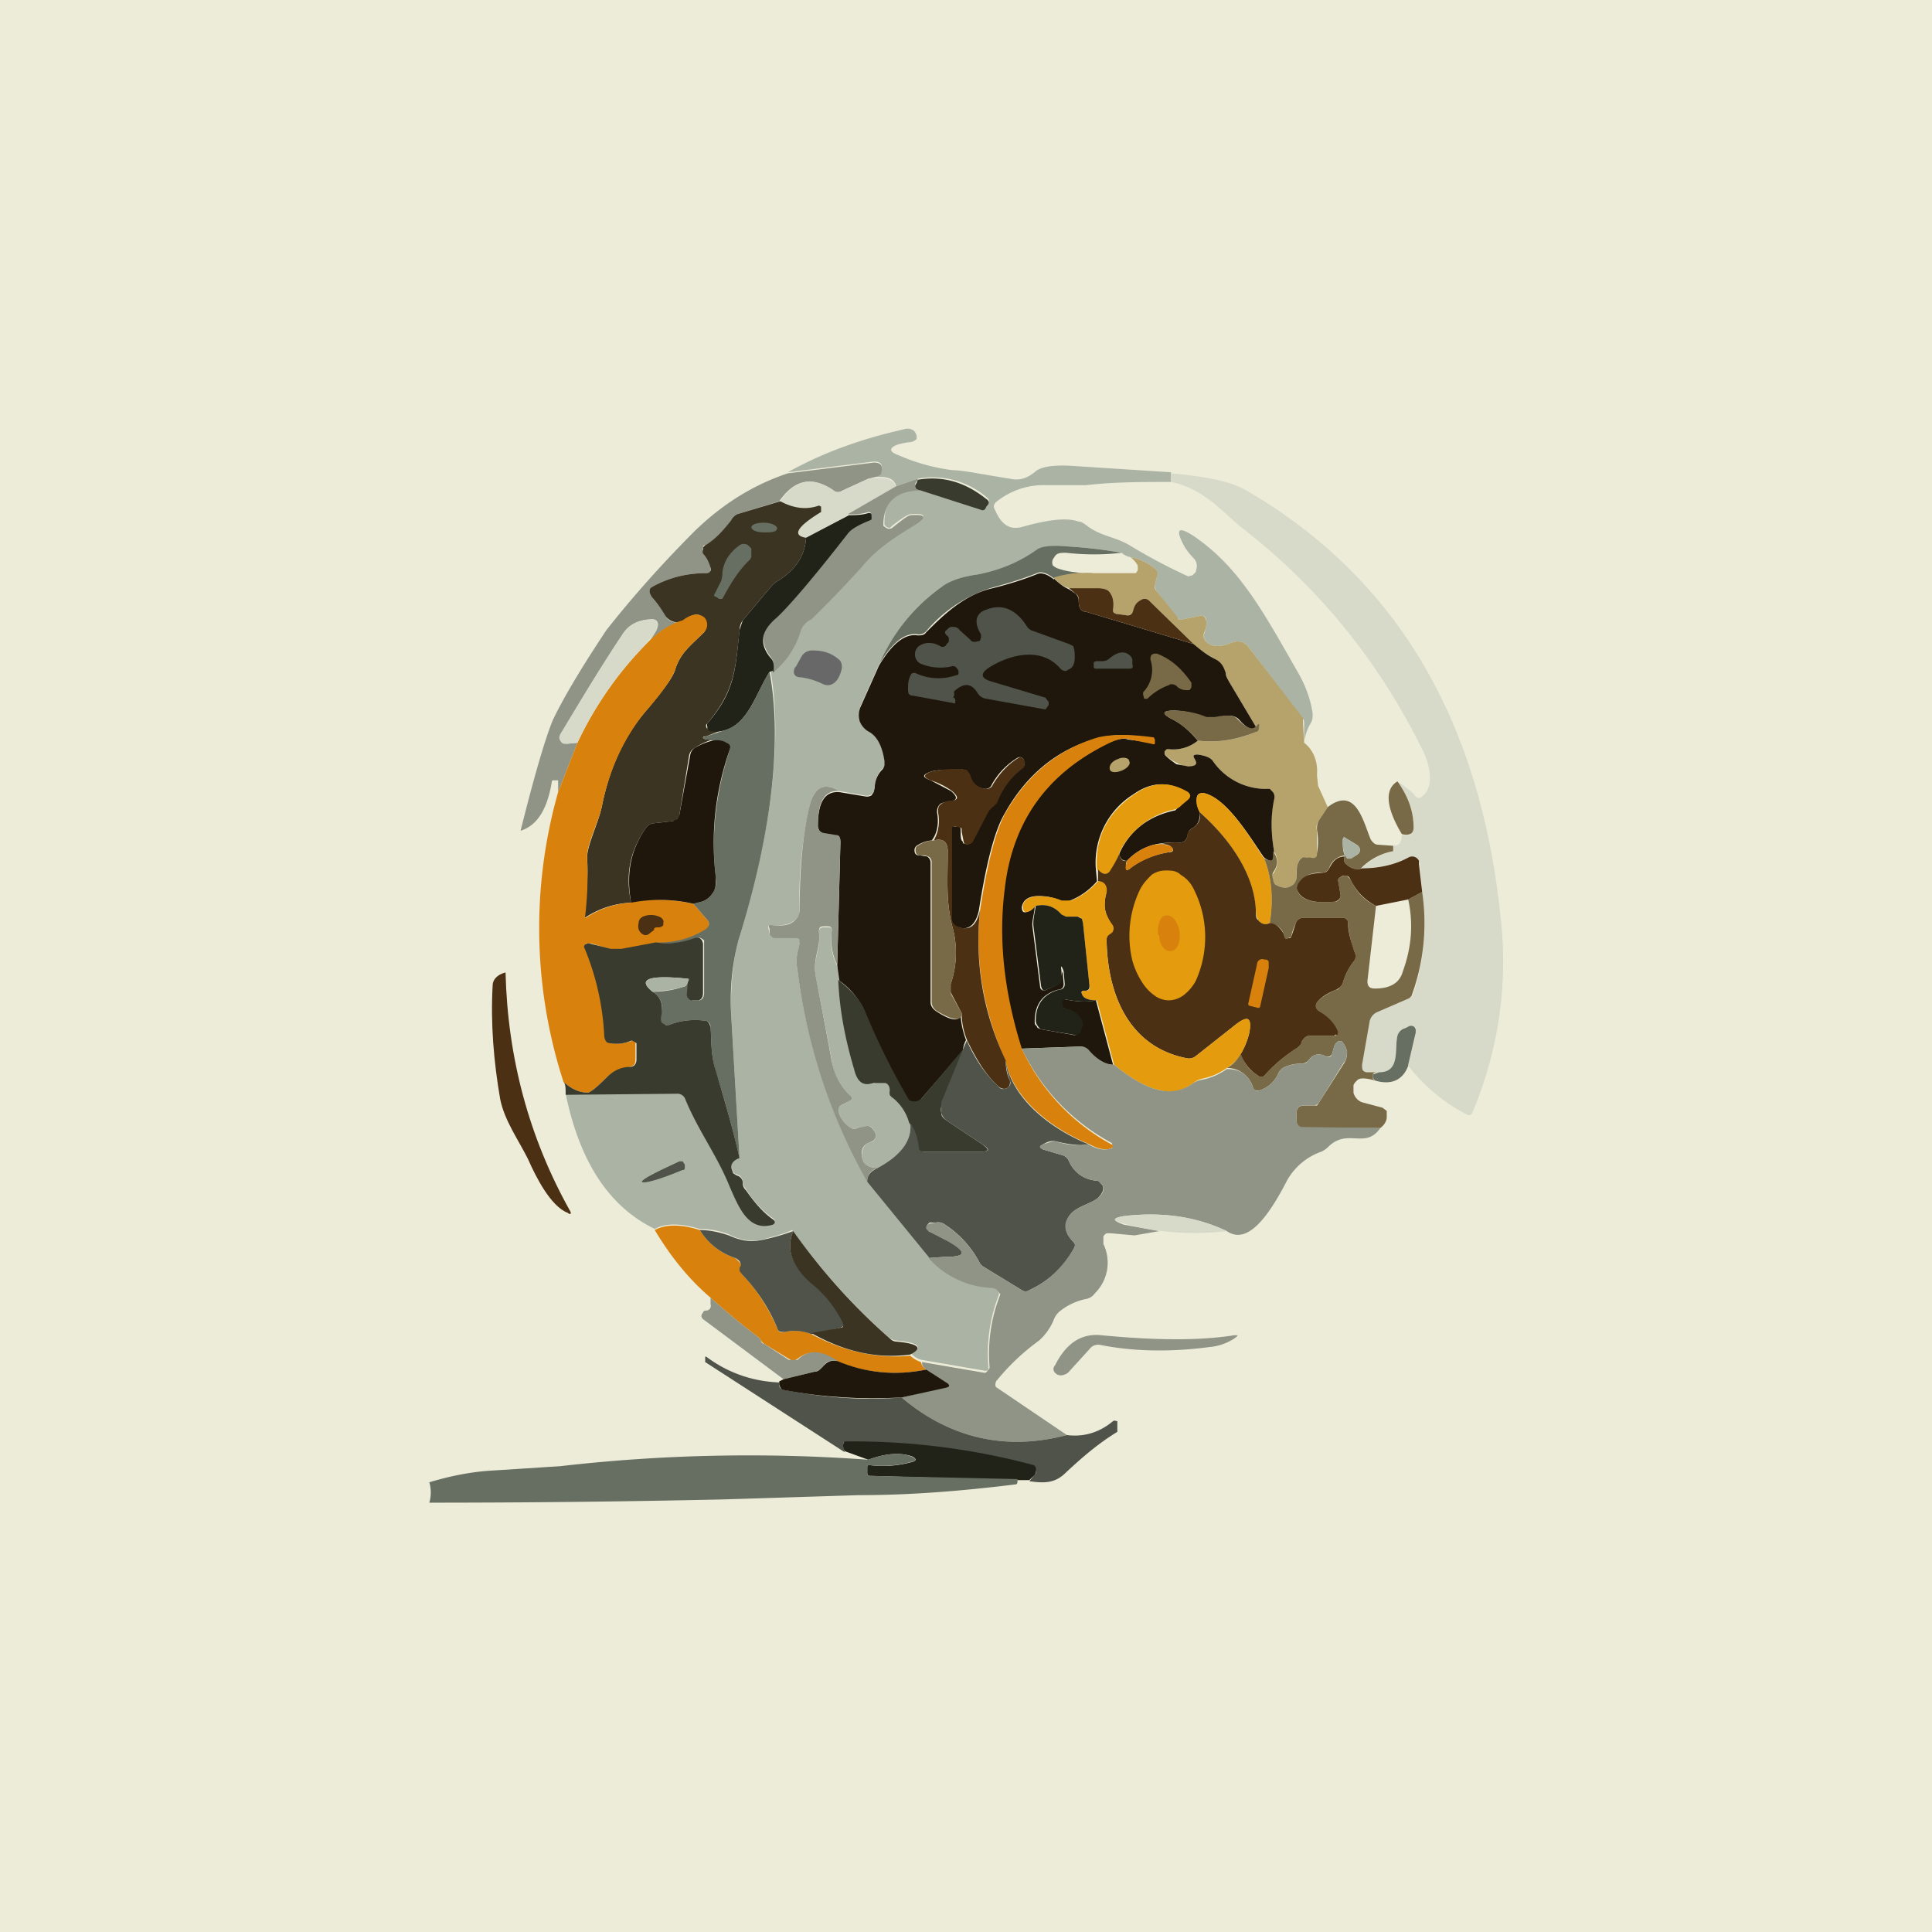 <!-- by TradingView --><svg width="18" height="18" viewBox="0 0 18 18" xmlns="http://www.w3.org/2000/svg"><path fill="#EDECD9" d="M0 0h18v18H0z"/><path d="M10.91 4.41v.08c-.26 0-.53 0-.79.03h-.37a.7.7 0 0 0-.46.15c-.03.02-.04.05-.02.08.06.14.14.19.25.16.25-.07.42-.09.53-.05.03 0 .05.02.08.04.13.1.27.1.41.19a5.3 5.3 0 0 0 .53.28l.04-.01.03-.03.01-.04a.2.2 0 0 0 0-.03.11.11 0 0 0-.03-.06.67.67 0 0 1-.08-.1c-.1-.18-.06-.2.09-.1.42.29.64.7.96 1.26.07.12.12.25.14.39 0 .03 0 .06-.02.09a.46.46 0 0 0-.06.18v-.18c0-.02 0-.04-.02-.05l-.49-.65c-.04-.06-.1-.08-.17-.05-.1.04-.18.04-.23-.01a.08.08 0 0 1-.02-.08.28.28 0 0 0 .02-.11c0-.05-.03-.06-.07-.05l-.15.03c-.02.01-.04 0-.06-.02l-.19-.25-.01-.03v-.02l.02-.08c0-.03 0-.06-.03-.08a.5.5 0 0 0-.22-.1.16.16 0 0 1-.08-.04 4.18 4.18 0 0 0-.52-.06c-.14 0-.23 0-.27.03-.17.12-.35.2-.54.23a.87.87 0 0 0-.35.12c-.25.18-.45.42-.58.72l-.17.38a.2.2 0 0 0 0 .14c0 .04.04.08.08.1.07.04.12.13.14.27v.04c0 .02 0 .03-.02.04a.27.27 0 0 0-.07.17.1.1 0 0 1-.03.07.08.08 0 0 1-.07.01l-.23-.04c-.14-.08-.22-.04-.27.11a3.96 3.96 0 0 0-.1 1.04l-.03.04c-.05.05-.13.07-.22.06-.03-.01-.05 0-.04.03l.01.06.02.02h.22c.03 0 .05.02.04.06-.02.1-.04.14-.02.25A5.32 5.32 0 0 0 8.08 11l.58.71c.17.18.37.27.6.28h.02l.02.03a.07.07 0 0 1 0 .06 1.5 1.5 0 0 0-.09.67v.01a.04.04 0 0 1-.04.01l-.58-.1a.18.18 0 0 1-.1-.06c.11-.06.07-.1-.13-.12a.13.13 0 0 1-.08-.03 6.14 6.14 0 0 1-.9-1c-.11.05-.22.07-.32.1a.53.53 0 0 1-.27-.06.74.74 0 0 0-.27-.05c-.2-.06-.33-.05-.42 0-.43-.21-.7-.63-.83-1.26l1.04-.01h.04l.03.04c.11.3.3.53.42.83.08.18.17.42.4.35.02-.01.03-.03 0-.05-.1-.07-.18-.16-.25-.27a.15.15 0 0 1-.03-.07c0-.03-.02-.06-.06-.07a.06.06 0 0 1-.03-.02l-.01-.03c-.02-.05.01-.09.07-.1l-.08-1.38c0-.25.02-.47.07-.65.25-.81.43-1.75.3-2.51.02-.01.03-.02.03 0a.8.8 0 0 0 .25-.38c.02-.05.05-.09.1-.11a10.89 10.89 0 0 0 .48-.5c.14-.18.34-.29.47-.37.13-.08.12-.11-.02-.1-.03 0-.09.04-.18.11l-.02.02-.03-.01-.02-.02v-.03c0-.2.12-.3.34-.3l.56.18.04-.01.02-.02c.02-.03.02-.05 0-.07a.77.77 0 0 0-.65-.18l-.2.07c-.02-.08-.1-.1-.26-.08.08-.02.12-.03.12-.05.02-.07 0-.1-.07-.1l-.8.1c.32-.18.68-.31 1.08-.4a.1.1 0 0 1 .07 0c.03.01.04.03.05.06v.03a.1.1 0 0 1-.07.03.79.79 0 0 0-.1.02c-.09.03-.09.07 0 .1.18.08.35.12.5.14.1 0 .28.04.54.08.08.02.16 0 .24-.07.05-.04.16-.06.33-.05l.93.06Z" fill="#ABB3A5"/><path d="m8.09 4.46-.24.11a.08.08 0 0 1-.09 0c-.2-.14-.36-.1-.5.1l-.39.12a.13.13 0 0 0-.06.06.75.75 0 0 1-.24.23c-.01 0-.02 0-.02.02a.05.05 0 0 0 0 .04v.02c.04.05.07.1.07.13s0 .05-.04.05c-.18 0-.34.04-.49.12l-.02.02a.07.07 0 0 0 0 .08c.06.07.1.12.13.18.04.06.1.07.16.05a.65.65 0 0 0-.32.2c.05-.07.08-.12.09-.17 0-.03-.02-.05-.05-.05-.12 0-.22.05-.28.14a19.52 19.52 0 0 0-.59.96l.01.03.03.02.03.01.1-.01-.18.46v-.11h-.04c-.01 0-.02 0-.02.02-.04.24-.13.4-.29.45.13-.52.23-.86.3-1.03.08-.17.24-.45.5-.84.26-.33.54-.64.83-.93.25-.24.53-.42.86-.53l.8-.1c.07 0 .09.03.07.1 0 .02-.04.03-.12.05Z" fill="#8F9486"/><path d="m13.12 9.93.07-.3v-.06l-.03-.01h-.03l-.04.02a.1.1 0 0 0-.07.07c-.03.12.03.34-.17.34a.26.26 0 0 1-.12 0c-.03-.01-.05-.03-.04-.07l.07-.4c0-.05.03-.08.07-.1l.3-.12a.09.09 0 0 0 .04-.05c.1-.31.13-.63.08-.94l-.02-.26-.01-.03a.08.08 0 0 0-.03-.03.07.07 0 0 0-.07 0 .97.97 0 0 1-.43.1.56.56 0 0 1 .29-.16v-.05c.06 0 .08-.04.08-.1h.08c.02-.02.03-.04.03-.07a.71.71 0 0 0-.15-.43c.07.05.13.09.16.13.02.03.05.03.07.01.13-.1.06-.33-.01-.46-.4-.8-.94-1.47-1.64-2.02-.2-.15-.36-.38-.69-.45v-.08c.34.03.58.08.72.17 1.45.85 2.17 2.22 2.35 3.96a3.6 3.6 0 0 1-.26 1.82c-.01.03-.03.04-.06.02-.2-.1-.39-.26-.54-.45ZM8.35 4.54l-.45.26-.39.21c-.13-.02-.09-.1.13-.24l.01-.02v-.03h-.02c-.11.03-.23.02-.36-.05.13-.2.3-.24.5-.1.02.02.05.02.08 0l.24-.11c.15-.02.24 0 .26.08Z" fill="#D7DAC9"/><path d="m8.58 4.57-.04-.01c-.02-.02-.02-.03 0-.06l.01-.03c.23-.04.44.02.64.18.03.02.03.04 0 .07l-.01.02a.03.03 0 0 1-.04.01l-.56-.18Z" fill="#393B2F"/><path d="m8.55 4.47-.02.03c-.01.03 0 .04.01.06l.04.01c-.22 0-.34.1-.35.3v.03l.03.02a.05.05 0 0 0 .05 0c.1-.08.15-.12.18-.12.14-.01.15.02.02.1s-.33.2-.47.37a10.88 10.88 0 0 1-.48.5.18.18 0 0 0-.1.11.8.8 0 0 1-.25.38V6.2a.15.15 0 0 0-.03-.08c-.1-.13-.09-.25.05-.37.1-.08.32-.34.66-.79.04-.04.1-.08.2-.12l.02-.01V4.8c.01-.02 0-.03-.02-.03a.49.49 0 0 1-.19.02l.45-.26.2-.07Z" fill="#8F9486"/><path d="M7.51 5.01c-.01.17-.1.3-.26.4a.23.23 0 0 0-.07.06l-.26.31a.16.16 0 0 0-.03.1c-.04.35-.04.55-.3.86l-.01.01a.04.04 0 0 0 .01.04l.02.01a.3.3 0 0 0 .12 0l-.15.06c-.04 0-.04.02 0 .03h.06a.6.6 0 0 0-.17.08.1.1 0 0 0-.05.07l-.09.55c0 .02 0 .03-.02.04a.06.06 0 0 1-.04.02l-.18.02a.1.1 0 0 0-.07.04c-.14.2-.2.42-.14.7a.84.84 0 0 0-.43.14v-.01h-.01c.03-.22.04-.4.03-.55 0-.12.11-.33.14-.49.07-.34.2-.64.42-.89.15-.18.24-.3.26-.37.05-.16.14-.22.27-.35a.1.1 0 0 0 .02-.07.1.1 0 0 0-.03-.07c-.05-.04-.1-.03-.19.04-.06.02-.12 0-.16-.05a1.02 1.02 0 0 0-.13-.18l-.01-.02a.07.07 0 0 1 0-.06l.03-.02c.15-.08.31-.12.49-.12.03 0 .05-.02.04-.05a.31.31 0 0 0-.07-.13.05.05 0 0 1 0-.04V5.1l.02-.02c.1-.06.17-.14.24-.23a.13.13 0 0 1 .06-.06l.4-.12c.13.07.25.08.36.04l.02.01v.05c-.23.14-.27.22-.14.24Z" fill="#3B3423"/><path d="M7.2 6.26c.01-.02 0-.01-.03 0-.13.2-.2.5-.44.55a.3.3 0 0 1-.12 0l-.02-.02v-.02a.04.04 0 0 1 0-.03c.26-.3.26-.5.3-.87l.03-.09.26-.31a.23.23 0 0 1 .07-.06c.16-.1.25-.23.26-.4l.4-.21c.05 0 .12 0 .18-.02.02 0 .03 0 .03.03v.03l-.02.01c-.1.04-.17.08-.2.12-.35.45-.57.7-.67.79-.14.12-.16.24-.05.37.02.02.03.05.03.08v.05Z" fill="#212218"/><path d="M7.12 4.96c.06 0 .12 0 .12-.04 0-.02-.05-.05-.12-.05-.06 0-.11.01-.12.04 0 .03.05.05.12.05ZM6.73 5.36c0-.1.05-.2.16-.28a.07.07 0 0 1 .08 0l.03.03v.08a.1.1 0 0 1-.03.04c-.1.1-.17.22-.24.35H6.7l-.03-.02c-.02 0-.02-.02-.01-.03l.06-.12.01-.05ZM10.45 5.15c-.17.02-.34.02-.52 0-.04 0-.08 0-.1.03l-.02.03a.07.07 0 0 0 0 .06l.03.02c.1.04.22.05.35.05a.87.87 0 0 0-.37.05c-.06-.05-.12-.07-.16-.05-.15.06-.29.1-.4.13a1.3 1.3 0 0 0-.63.41.09.09 0 0 1-.08.03c-.12-.02-.24.08-.36.28.13-.3.33-.54.58-.72.08-.06.2-.1.35-.12.2-.04.37-.11.54-.23.04-.03.13-.04.27-.03.18.01.35.03.52.06Z" fill="#676F62"/><path d="M12.15 6.92c.09.07.13.18.12.3l.01.1.09.2-.08.12a.11.11 0 0 0-.02.1v.21c0 .04-.02.05-.06.05l-.04-.01c-.03 0-.06 0-.07.04a.28.28 0 0 0-.02.14c0 .03 0 .05-.03.07-.05.04-.1.04-.17 0a.08.08 0 0 1-.03-.05.08.08 0 0 1 .02-.06c.04-.07.04-.13 0-.2a1.52 1.52 0 0 1 0-.52l-.01-.03-.03-.02-.03-.01a.6.6 0 0 1-.5-.26c-.02-.03-.07-.05-.14-.06-.04 0-.05.01-.03.04.03.05 0 .08-.06.07a.23.23 0 0 1-.1-.03c-.08-.04-.12-.07-.12-.1a.04.04 0 0 1 .02-.03h.02c.09.01.18-.01.27-.08.17.02.35 0 .54-.08.02 0 .03-.02.03-.04.01-.04 0-.05-.03-.01l-.25-.42a.3.3 0 0 1-.03-.08c-.02-.06-.05-.1-.1-.13a1.14 1.14 0 0 1-.2-.14l-.41-.4a.06.06 0 0 0-.08-.01c-.04.02-.06.05-.07.1-.01.03-.04.05-.08.04l-.08-.01c-.02 0-.03-.02-.03-.04.01-.07 0-.12-.03-.16-.02-.03-.06-.04-.12-.04h-.26a.26.26 0 0 1-.14-.1c.1-.03.22-.05.37-.04h.39a.05.05 0 0 0 .02-.05v-.02a.23.23 0 0 0-.07-.08.5.5 0 0 1 .22.1c.03.02.04.05.03.08l-.02.08a.06.06 0 0 0 .01.05l.2.25c0 .02.03.03.05.02l.15-.03c.04-.01.06 0 .07.05 0 .03 0 .06-.02.1a.08.08 0 0 0 .02.09c.05.05.13.05.23.01.07-.03.13-.01.17.05l.5.65v.05l.01.18Z" fill="#B6A26B"/><path d="M9.82 5.39c.04.04.09.08.14.1l.06.04c.02.02.03.04.03.07 0 .06.02.1.07.1l1 .3c.06.05.12.1.2.14.06.03.08.07.1.13 0 .03.02.06.03.08l.25.42c-.03.04-.08.02-.16-.07-.04-.04-.11-.04-.22-.01h-.08a.8.8 0 0 0-.3-.07c-.11 0-.12.03-.02.08.1.05.17.12.24.2a.36.36 0 0 1-.27.08h-.02l-.02.02v.02c0 .02.04.05.11.1l.11.02c.07 0 .09-.02.06-.07-.02-.03-.01-.04.03-.04.07.01.12.03.14.06a.6.6 0 0 0 .5.26h.03l.03.03a.08.08 0 0 1 .01.07c-.03.15-.03.3 0 .48v.05c0 .04-.02.05-.06.03a.11.11 0 0 1-.04-.03c-.13-.19-.34-.54-.55-.59-.04 0-.06 0-.07.04 0 .04 0 .09.03.14 0 .07-.02.11-.06.14a.1.1 0 0 0-.04.03.16.16 0 0 0-.02.06c-.01.03-.03.05-.07.05-.08 0-.16 0-.24.02a.52.52 0 0 0-.25.15c-.04 0-.07-.02-.07-.07.1-.22.28-.35.52-.4L11 7.5l.06-.05c.03-.03.02-.05 0-.07-.17-.1-.33-.1-.5.02a.75.75 0 0 0-.35.7l.01.11a.63.63 0 0 1-.25.18.12.12 0 0 1-.09 0 .49.49 0 0 0-.24-.04c-.08.01-.11.05-.12.1 0 .05.02.06.06.04.02 0 .04-.02.06-.05 0 .07-.03.14-.02.2l.07.55c0 .03.03.05.06.03l.09-.04.03-.02.01-.05a5.1 5.1 0 0 0 .02-.06l.01.12c0 .03-.02.05-.05.05-.15.04-.22.14-.22.3 0 .01 0 .03.02.04 0 .02.02.02.04.03l.29.05c.03.01.05 0 .07-.03l.02-.05c0-.04-.01-.07-.05-.1a.34.34 0 0 0-.13-.07l-.01-.02v-.05c0-.01.01-.02.03-.01.1.02.2.03.29.01l.16.6c-.07 0-.15-.04-.23-.13a.1.1 0 0 0-.07-.04l-.56.02a3.4 3.4 0 0 1-.16-1.48c.07-.63.4-1.08.96-1.36.08-.04.15-.06.2-.04a40.1 40.1 0 0 1 .24.03v-.04c-.23-.04-.4-.04-.53 0-.37.1-.66.34-.86.7-.09.15-.17.45-.24.9-.03.14-.1.19-.19.16a.1.1 0 0 1-.05-.03.1.1 0 0 1-.02-.06v-.83c0-.02.01-.03.03-.02h.04c.02 0 .02.02.02.04 0 .05 0 .09.02.1 0 .02.01.02.02.02a.04.04 0 0 0 .04 0l.02-.01.14-.27a.18.18 0 0 1 .06-.07l.03-.03a.7.7 0 0 1 .25-.33c.01-.01.02-.03.01-.05v-.02c-.02-.03-.04-.03-.06-.02a.67.67 0 0 0-.24.25c-.01.03-.04.04-.06.04-.08-.01-.13-.05-.15-.13a.07.07 0 0 0-.02-.03.06.06 0 0 0-.04-.02c-.13 0-.24 0-.3.02-.08.03-.08.05 0 .08l.19.1c.07.06.06.09-.03.1a.16.16 0 0 0-.07.02c-.02.02-.03.04-.03.08.02.1 0 .2-.05.26a.29.29 0 0 0-.14.05.05.05 0 0 0-.02.04c0 .04.02.05.05.05l.07.01c.02.02.03.03.03.06v1.3c0 .03.02.06.05.08.15.1.23.1.23.02 0 .08.02.17.05.25a.26.26 0 0 0-.03.1l-.38.44a.1.1 0 0 1-.03.03.1.1 0 0 1-.1 0 6.83 6.83 0 0 1-.41-.85.7.7 0 0 0-.24-.28L7.8 9l.03-1.15c0-.04-.01-.06-.04-.06l-.12-.02c-.03-.01-.04-.03-.05-.07 0-.22.06-.33.2-.32l.24.04a.08.08 0 0 0 .06-.01l.02-.03.01-.04c0-.07.03-.13.07-.17a.08.08 0 0 0 .02-.04v-.04c-.02-.14-.07-.23-.14-.27a.19.19 0 0 1-.09-.1.2.2 0 0 1 .01-.14l.17-.38c.12-.2.24-.3.36-.28.03 0 .06 0 .08-.03.15-.15.35-.35.62-.41.12-.03.26-.07.41-.13.04-.02.1 0 .16.05Z" fill="#1F170C"/><path d="m11.12 6-1-.3c-.05 0-.07-.04-.07-.1 0-.03 0-.05-.03-.07l-.06-.05h.26c.06 0 .1.01.12.04.03.04.04.09.03.16 0 .02 0 .03.03.04l.08.01c.04.01.07 0 .08-.05.01-.04.03-.07.07-.09a.06.06 0 0 1 .08.01l.41.4Z" fill="#4B3014"/><path d="M8.88 6.5c.02 0 .02.02.02.03 0 .02 0 .03-.02.02l-.38-.07c-.03 0-.04-.02-.04-.05 0-.05 0-.09.02-.13.01-.03.03-.04.07-.02a.5.5 0 0 0 .36.01c.01 0 .02 0 .02-.02v-.02c-.02-.04-.04-.05-.07-.04-.1.02-.2.01-.29-.03a.09.09 0 0 1-.03-.03.1.1 0 0 1 .02-.13c.06-.04.13-.04.2 0A.04.04 0 0 0 8.82 6l.02-.02v-.03s0-.02-.02-.03c-.02-.02-.02-.04 0-.05a.1.1 0 0 1 .04-.03c.03 0 .06 0 .08.03l.1.09c.01.02.03.02.05.02l.04-.01.01-.03v-.03c-.07-.11-.05-.2.05-.23.15-.06.28 0 .38.16a.1.1 0 0 0 .06.04l.33.12.04.02.01.04c.01.1 0 .16-.06.18-.02.02-.05.01-.07-.01-.17-.2-.45-.14-.65-.02-.1.06-.1.11.01.14l.5.15.03.04v.03l-.03.04-.55-.1a.11.11 0 0 1-.08-.05c-.06-.1-.13-.1-.22-.02a.03.03 0 0 0 0 .02v.02Z" fill="#4F5349"/><path d="M5.88 8.4c.2-.03.39-.02.58.02l.12.14c.04.04.03.07 0 .1a.8.8 0 0 1-.46.13l-.33.06h-.08l-.2-.06h-.05a.04.04 0 0 0 0 .05c.1.23.16.5.18.83 0 .03.02.05.06.05.06.01.12 0 .18-.02a.03.03 0 0 1 .03 0l.01.02V9.87c0 .04-.01.06-.05.07a.38.38 0 0 0-.22.1c-.09.09-.14.13-.17.14-.08 0-.15-.03-.23-.1a4.64 4.64 0 0 1-.05-2.7l.18-.46c.16-.34.38-.66.66-.94.1-.1.21-.17.32-.2.08-.06.14-.07.2-.03a.1.1 0 0 1 0 .14c-.13.13-.22.19-.27.35-.02.06-.1.19-.26.37-.21.25-.35.55-.42.89-.03.16-.15.37-.14.5a3.19 3.19 0 0 1-.02.55h.01a.84.84 0 0 1 .42-.14Z" fill="#D8820D"/><path d="M6.04 5.98c-.28.28-.5.6-.66.94l-.1.01h-.03a.06.06 0 0 1-.03-.03.06.06 0 0 1 0-.06c.24-.4.43-.71.58-.93.06-.1.16-.14.28-.14.03 0 .05.02.05.05 0 .05-.04.1-.1.16Z" fill="#D7DAC9"/><path d="m7.41 6.22.05-.09a.14.14 0 0 1 .04-.05.13.13 0 0 1 .07-.02c.09 0 .17.02.24.08.03.02.04.06.03.1-.03.12-.1.17-.18.13a.65.65 0 0 0-.2-.06c-.06 0-.08-.04-.05-.1Z" fill="#696868"/><path d="M10.33 6.14c.08-.07.15-.08.2-.03a.06.06 0 0 1 .02.04v.04c.01.03 0 .04-.03.04h-.3a.03.03 0 0 1-.03-.01v-.05l.02-.01h.06a.1.1 0 0 0 .06-.02Z" fill="#4F5349"/><path d="M10.9 6.38a.54.54 0 0 0-.21.13h-.03l-.01-.04v-.02a.3.3 0 0 0 .07-.3.06.06 0 0 1 .01-.05l.02-.01h.03c.13.05.23.14.32.27v.02a.05.05 0 0 1-.02.05h-.02a.13.13 0 0 1-.09-.03.07.07 0 0 0-.08-.02Z" fill="#786947"/><path d="M7.17 6.26c.14.76-.04 1.7-.29 2.5-.05.19-.08.4-.07.66l.08 1.37a10.2 10.2 0 0 0-.22-.8c-.05-.16-.04-.3-.05-.42 0-.03-.02-.06-.05-.06a.67.67 0 0 0-.34.04H6.2c-.01 0-.02 0-.03-.02l-.02-.03v-.03c.04-.1.01-.18-.07-.23.11 0 .21-.02.3-.05.01 0 .03-.03.04-.07l-.01.13v.05l.04.02h.07c.03-.01.04-.04.04-.07v-.49l-.03-.02a.06.06 0 0 0-.05 0 .67.67 0 0 1-.36.04.8.8 0 0 0 .45-.12c.04-.03.05-.06.01-.1l-.12-.14.08-.02a.19.19 0 0 0 .1-.08.2.2 0 0 0 .03-.14c-.05-.4 0-.8.13-1.2.01-.03 0-.05-.03-.06a.23.23 0 0 0-.13-.02l-.06-.01c-.04-.01-.04-.02 0-.03l.15-.05c.25-.06.31-.36.44-.55Z" fill="#676F62"/><path d="M11.7 6.77c.03-.04.04-.03.03.01 0 .02-.01.04-.03.04-.2.08-.37.1-.54.08a.78.78 0 0 0-.24-.2c-.1-.05-.1-.08.02-.08a.8.8 0 0 1 .3.06h.08c.1-.02.18-.02.21.02.09.09.14.1.17.07Z" fill="#786947"/><path d="M9.52 9.77a1.94 1.94 0 0 0 .85.9.03.03 0 0 1 0 .02l-.02.01c-.06.02-.13 0-.2-.04-.3-.12-.7-.39-.78-.77-.2-.45-.29-.92-.24-1.4.07-.46.15-.76.24-.92.2-.35.49-.59.86-.7.13-.03.3-.03.52 0l.01.02v.03c0 .01 0 .02-.03.01l-.2-.04c-.06-.02-.13 0-.21.04-.57.28-.89.73-.96 1.36-.06.48 0 .97.16 1.48Z" fill="#D8820D"/><path d="M6.46 8.42a1.4 1.4 0 0 0-.58-.01c-.05-.28 0-.5.14-.7a.1.1 0 0 1 .07-.04l.18-.02.04-.02a.07.07 0 0 0 .02-.04l.1-.55a.1.1 0 0 1 .04-.07.6.6 0 0 1 .17-.07c.05-.01.1 0 .13.02.03.01.04.03.03.06-.14.4-.18.8-.13 1.2 0 .05 0 .1-.03.14a.19.19 0 0 1-.1.08l-.08.02Z" fill="#1F170C"/><path d="M9.13 8.48c-.05.49.03.96.24 1.4 0 .07.01.13.04.19 0 .03 0 .05-.03.07-.03.01-.06 0-.08-.02-.11-.1-.2-.24-.29-.43a.65.65 0 0 1-.05-.25l-.1-.19a.12.12 0 0 1 0-.09.9.9 0 0 0 .02-.5c-.07-.25-.05-.45-.05-.73 0-.04-.01-.07-.03-.09-.03-.02-.06-.02-.1-.01.04-.07.06-.16.04-.26 0-.04 0-.06.03-.08a.16.16 0 0 1 .07-.03c.09 0 .1-.03.03-.09a.68.68 0 0 0-.2-.1c-.07-.03-.07-.05 0-.08a.93.93 0 0 1 .31-.02c.02 0 .03 0 .04.02l.02.03c.02.08.07.12.15.13.02 0 .05-.01.06-.04.06-.1.14-.19.24-.25.02-.01.04 0 .05.02l.01.02-.01.05a.7.7 0 0 0-.25.33l-.03.03a.18.18 0 0 0-.06.07l-.14.27-.02.01a.04.04 0 0 1-.06-.01l-.02-.1c0-.03 0-.04-.02-.04L8.9 7.7c-.02 0-.03 0-.03.02v.83c0 .02 0 .04.02.06a.1.1 0 0 0 .05.03c.1.03.16-.02.19-.16Z" fill="#4B3014"/><path d="M10.45 7.18c.05-.02.09-.06.07-.09 0-.03-.06-.04-.1-.02-.06.02-.09.06-.08.1.01.03.06.03.11.01Z" fill="#B6A26B"/><path d="M10.43 7.95a.97.97 0 0 1-.08.16c-.03.05-.08.04-.13-.01-.02-.3.1-.53.35-.7.17-.12.33-.12.5-.02.02.02.03.04 0 .07l-.06.05a.14.14 0 0 1-.06.04.74.74 0 0 0-.52.4Z" fill="#E49B0E"/><path d="M13.02 7.28c.1.14.15.28.15.43 0 .03-.01.05-.03.06a.12.12 0 0 1-.08 0c-.15-.25-.16-.42-.04-.49Z" fill="#786947"/><path d="M7.82 7.37c-.14-.01-.2.1-.2.32 0 .04.02.06.05.07l.12.02c.03 0 .04.02.04.06L7.8 8.99a.55.55 0 0 1-.05-.32c0-.03-.01-.04-.04-.04h-.03c-.04 0-.05.01-.05.05.02.15-.06.24-.03.41l.15.8c.03.13.09.24.17.3.03.04.02.06-.01.07l-.06.03c-.03.01-.04.04-.03.07.01.06.05.1.1.14.02.02.04.02.07.01a.33.33 0 0 1 .09-.02c.02 0 .04.01.05.03a.1.1 0 0 1 .03.06c0 .03-.02.05-.05.06-.06.02-.09.06-.08.13.01.08.06.11.15.11-.06.02-.1.06-.1.13a5.32 5.32 0 0 1-.65-1.97c-.02-.11 0-.16.02-.25 0-.04 0-.05-.04-.05h-.2l-.02-.01-.02-.02v-.06c-.02-.03 0-.04.03-.03.1.01.17 0 .22-.06a.12.12 0 0 0 .03-.08c0-.44.04-.77.1-1 .05-.15.13-.19.27-.11Z" fill="#8F9486"/><path d="M11.77 7.98c.07.16.1.37.06.62-.04.02-.08.01-.1-.02-.02-.02-.03-.06-.03-.1-.02-.35-.25-.67-.52-.91-.03-.05-.04-.1-.03-.14.01-.03.03-.05.07-.04.21.05.42.4.55.6Z" fill="#E49B0E"/><path d="M12.98 7.88v.05a.56.56 0 0 0-.3.16c-.05.02-.1 0-.15-.05-.01-.02-.01-.04 0-.07l.02.02h.04a.18.18 0 0 0 .07-.04c.02-.03.01-.06-.02-.08l-.1-.06c-.02-.02-.03 0-.03.02 0 .05 0 .1.02.14a.17.17 0 0 0-.14.1.08.08 0 0 1-.06.06c-.06 0-.15 0-.2.07-.04.03-.06.07-.04.1.04.12.25.11.35.1.03 0 .05-.03.05-.06l-.02-.12c-.01-.02 0-.04.02-.05l.03-.01h.03l.03.03c.05.11.13.2.24.25l-.08.7c0 .05.02.07.07.07.14 0 .23-.05.26-.16.08-.22.1-.44.05-.67l.13-.07a1.96 1.96 0 0 1-.1.97l-.02.02-.3.13a.12.12 0 0 0-.07.09l-.07.4c0 .04 0 .06.04.07h.12c-.03 0-.05 0-.06.02v.03c0 .02.02.02.03.03-.1-.03-.16-.03-.18 0a.11.11 0 0 0-.03.04v.07a.13.13 0 0 0 .08.09l.19.05.04.03v.06c0 .03-.02.07-.06.1h-.72c-.04-.01-.06-.03-.06-.07v-.07c0-.05.03-.07.07-.07h.12l.02-.03.23-.36a.18.18 0 0 0 .03-.11.2.2 0 0 0-.05-.1h-.03a.1.1 0 0 0-.04.05l-.02.07a.05.05 0 0 1-.02.02.04.04 0 0 1-.04 0c-.06-.03-.12-.02-.16.04a.09.09 0 0 1-.07.03c-.06 0-.1.01-.15.03a.12.12 0 0 0-.06.06.28.28 0 0 1-.18.16c-.03 0-.05 0-.06-.04a.25.25 0 0 0-.24-.17c.06-.03.1-.08.13-.14.03.1.08.16.16.21.02.02.05.02.07-.01.09-.1.19-.18.3-.25l.03-.03a.5.5 0 0 0 .01-.03c.02-.03.04-.05.07-.05h.23a.03.03 0 0 0 .02-.01V9.6c-.01-.05-.07-.12-.16-.18-.03-.02-.04-.05-.02-.08.03-.04.09-.08.18-.12.01 0 .02 0 .03-.02a.1.1 0 0 0 .03-.04.6.6 0 0 1 .1-.2.09.09 0 0 0 .01-.09.92.92 0 0 1-.06-.27c0-.03-.02-.05-.06-.05h-.35c-.04 0-.07.02-.08.06a.39.39 0 0 0-.04.12l-.03.01c-.02.02-.03 0-.04-.04a.16.16 0 0 0-.13-.1c.04-.25.01-.46-.06-.62 0 .01.02.03.04.03.04.02.05 0 .05-.03v-.05c.05.07.05.13 0 .2a.08.08 0 0 0 0 .06.08.08 0 0 0 .02.05c.07.04.12.04.17 0a.09.09 0 0 0 .03-.07c0-.06 0-.1.02-.14.01-.03.04-.05.07-.04h.04c.04.01.06 0 .06-.04a.63.63 0 0 0 0-.22c0-.03 0-.06.02-.09l.08-.12c.26-.2.33.13.4.3.02.03.04.05.07.05l.14.01Z" fill="#786947"/><path d="M11.83 8.6c.06 0 .1.05.13.1.01.04.02.06.04.04h.02l.01-.01.04-.12c.01-.04.04-.06.08-.06h.35c.04 0 .06.02.06.05 0 .09.03.18.06.27a.08.08 0 0 1-.01.09.59.59 0 0 0-.1.2.1.1 0 0 1-.03.04.09.09 0 0 1-.03.02c-.1.04-.15.08-.18.12-.02.03-.01.06.02.08.1.06.15.13.17.18a.04.04 0 0 1 0 .04h-.02l-.01.01h-.23c-.03 0-.05.02-.07.05a.5.5 0 0 1-.01.03l-.03.03c-.11.07-.21.15-.3.25-.02.03-.05.03-.07.01a.38.38 0 0 1-.16-.2.72.72 0 0 0 .08-.2c.02-.14-.01-.16-.12-.08l-.38.3a.1.1 0 0 1-.08.02c-.52-.1-.74-.56-.75-1.1 0-.02 0-.04.02-.05l.02-.02a.06.06 0 0 0 0-.08c-.05-.1-.07-.14-.05-.26.02-.08 0-.13-.07-.14V8.1c.04.05.09.06.12 0a.97.97 0 0 0 .08-.15c0 .05.03.08.07.07a.07.07 0 0 0-.01.04c0 .05 0 .06.04.03.1-.08.23-.13.36-.15.05 0 .05-.03.01-.06-.04-.02-.09-.02-.15 0a.68.68 0 0 1 .24-.03c.04 0 .06-.02.07-.05 0-.02 0-.04.02-.06a.1.1 0 0 1 .04-.03c.04-.03.07-.07.06-.14.27.24.5.56.52.9 0 .05 0 .09.02.1.03.04.07.05.11.03Z" fill="#4B3014"/><path d="M12.53 7.97a.42.42 0 0 1-.02-.14c0-.03.01-.04.03-.02l.1.06c.03.02.04.05.02.08l-.07.05h-.04a.2.2 0 0 1-.02-.03Z" fill="#ABB3A5"/><path d="M8.7 7.83c.04-.01.07-.01.1.01.02.02.03.05.03.1 0 .27-.02.47.05.72a.9.9 0 0 1-.02.5v.1l.1.18c0 .08-.08.07-.23-.02a.1.1 0 0 1-.05-.09V8.04a.06.06 0 0 0-.03-.06.14.14 0 0 0-.07-.01c-.03 0-.05-.01-.05-.05 0-.01 0-.03.02-.04a.29.29 0 0 1 .14-.05Z" fill="#786947"/><path d="M10.75 7.87c.06-.01.11 0 .15.01.04.03.04.05-.01.06a.86.86 0 0 0-.36.15c-.03.03-.05.02-.04-.03l.01-.04a.52.52 0 0 1 .25-.15Z" fill="#D8820D"/><path d="M12.53 7.97c-.01.03-.01.05 0 .07.05.05.1.07.16.05.15 0 .3-.03.43-.1a.07.07 0 0 1 .1.03v.03l.03.26-.13.07-.3.06a.53.53 0 0 1-.24-.25.05.05 0 0 0-.03-.03h-.04l-.02.01c-.02.01-.03.03-.02.05l.02.12c0 .03-.02.05-.05.06-.1.01-.3.02-.35-.1-.02-.03 0-.07.03-.1.06-.07.15-.06.21-.07.03 0 .05-.03.06-.05.03-.06.07-.1.14-.1Z" fill="#4B3014"/><path d="M10.9 9.32a.23.23 0 0 1-.15-.05.42.42 0 0 1-.11-.12.73.73 0 0 1-.09-.2.99.99 0 0 1 .07-.66c.03-.06.07-.1.11-.14a.23.23 0 0 1 .13-.04c.05 0 .1 0 .14.04.05.03.09.07.12.13a.99.99 0 0 1 .02.86.42.42 0 0 1-.11.13.24.24 0 0 1-.14.05Z" fill="#E49B0E"/><path d="M10.23 8.21c.07 0 .1.06.07.14-.02.12 0 .17.06.26a.06.06 0 0 1 0 .08l-.03.02a.07.07 0 0 0-.02.06c.01.53.23.99.75 1.09a.1.1 0 0 0 .08-.02l.38-.3c.1-.08.15-.06.12.08a.72.72 0 0 1-.08.2.38.38 0 0 1-.13.13.59.59 0 0 1-.23.1.2.2 0 0 0-.08.04c-.1.07-.2.1-.3.07-.12-.02-.27-.1-.44-.24l-.16-.6c-.08 0-.13-.02-.14-.06 0-.02 0-.03.02-.03h.02c.03 0 .04-.02.03-.05l-.06-.58-.01-.04a.07.07 0 0 0-.04-.02H9.93a.09.09 0 0 1-.04-.02c-.07-.08-.15-.1-.24-.08a.21.21 0 0 1-.06.05c-.04.02-.06 0-.06-.04 0-.05.04-.09.12-.1.06 0 .15 0 .24.04h.09c.1-.04.18-.1.25-.18Z" fill="#E49B0E"/><path d="M10.22 9.32c-.1.02-.2.01-.3-.01l-.02.01v.05l.01.02c.05.01.1.03.13.06.04.04.05.07.05.1l-.02.06c-.02.03-.04.04-.07.03l-.3-.05a.07.07 0 0 1-.03-.03.08.08 0 0 1-.02-.05c0-.15.07-.25.22-.29.03 0 .05-.02.05-.05l-.01-.12c-.02-.06-.03-.06-.02 0a5.43 5.43 0 0 1 0 .1l-.04.03-.1.04c-.03.02-.04 0-.05-.03l-.07-.55c-.01-.06.01-.13.02-.2.09-.02.17 0 .24.08l.04.02H10.04l.04.02.01.04.06.58c0 .03 0 .04-.03.05h-.02c-.02 0-.03.01-.02.03.01.04.06.06.14.06Z" fill="#212218"/><path d="m6.1 8.66-.04.03c-.03.03-.06.03-.09 0-.02-.02-.03-.05-.02-.09 0-.03.02-.05.04-.06a.19.19 0 0 1 .17.01l.01.01a.04.04 0 0 1 .01.04v.02a.06.06 0 0 1-.05.02c-.02 0-.03 0-.04.02Z" fill="#4B3014"/><path d="M10.8 8.71c0 .1.06.16.11.15.06 0 .09-.09.08-.18-.02-.1-.07-.16-.13-.15-.05 0-.08.09-.07.18Z" fill="#D8820D"/><path d="m7.8 8.99.02.14c.01.26.06.54.15.84.03.11.1.15.18.12a.15.15 0 0 1 .1 0c.03 0 .05.03.05.07a.1.1 0 0 0 0 .04l.03.03c.06.05.11.12.15.23.02.16-.08.3-.3.42-.09 0-.14-.03-.15-.1 0-.08.02-.12.08-.14.03 0 .05-.03.05-.06a.1.1 0 0 0-.03-.06c0-.02-.03-.03-.05-.03l-.09.02a.08.08 0 0 1-.08-.01.27.27 0 0 1-.1-.14c0-.03 0-.06.04-.07l.06-.03c.03-.01.04-.03 0-.06a.56.56 0 0 1-.16-.32L7.6 9.1c-.03-.17.05-.26.03-.4 0-.05.01-.06.05-.06h.03c.03 0 .04 0 .04.04-.02.11 0 .22.05.32Z" fill="#ABB3A5"/><path d="M6.42 9.12c-.37-.04-.49 0-.34.12.08.05.1.12.08.23a.07.07 0 0 0 .01.06l.03.02h.03a.67.67 0 0 1 .34-.04c.03 0 .04.03.05.06.01.12 0 .26.05.41.08.27.16.54.22.81-.06.02-.09.06-.07.11l.01.03.03.02c.04.01.06.04.06.07 0 .03.01.05.03.07.07.1.15.2.25.27.03.02.02.04 0 .05-.23.07-.32-.17-.4-.35-.12-.3-.3-.53-.42-.83a.08.08 0 0 0-.03-.03.07.07 0 0 0-.04-.01l-1.04.01c0-.06 0-.1-.02-.12.08.07.15.1.23.1.03-.01.08-.05.17-.14.06-.06.13-.1.22-.1.04 0 .06-.03.06-.07V9.72L5.9 9.7a.03.03 0 0 0-.03 0 .33.33 0 0 1-.18.02c-.04 0-.05-.02-.06-.06a2.43 2.43 0 0 0-.19-.84l.01-.02.02-.01h.02l.2.05h.1l.32-.06c.13.02.25 0 .36-.04a.06.06 0 0 1 .05 0l.02.02.01.03v.46c0 .03-.01.06-.04.07h-.07a.06.06 0 0 1-.03-.02.06.06 0 0 1-.01-.05l.01-.13Z" fill="#393B2F"/><path d="M11.64 9.37a.02.02 0 0 1-.01-.01v-.01l.08-.36c0-.02.01-.04.03-.05a.05.05 0 0 1 .04 0c.02 0 .03 0 .04.02v.06l-.08.36a.02.02 0 0 1-.01.01h-.01l-.08-.02Z" fill="#D8820D"/><path d="M4.92 10.8c-.09-.18-.22-.36-.26-.56-.06-.35-.09-.7-.07-1.06 0-.05.04-.1.12-.12.02.8.22 1.54.6 2.22.02.03 0 .04-.02.02-.16-.06-.3-.34-.37-.5Z" fill="#4B3014"/><path d="M6.42 9.12c-.01.04-.03.07-.04.07-.09.03-.19.04-.3.05-.15-.12-.03-.16.34-.12Z" fill="#ABB3A5"/><path d="m8.98 9.78-.2.5a.14.14 0 0 0-.01.09c0 .03.02.05.05.07l.33.22c.07.05.07.07-.02.07H8.6c-.03 0-.04-.01-.05-.04a.53.53 0 0 0-.08-.23.45.45 0 0 0-.15-.23.08.08 0 0 1-.03-.03.1.1 0 0 1 0-.04c0-.04-.02-.07-.05-.07h-.1c-.09.03-.15 0-.18-.12-.09-.3-.14-.58-.15-.84.13.1.21.2.24.27a6.84 6.84 0 0 0 .42.85.1.1 0 0 0 .12-.02l.38-.45Z" fill="#393B2F"/><path d="M13.12 9.93c-.05.13-.15.18-.3.14a.08.08 0 0 1-.03-.03v-.03l.06-.02c.2 0 .14-.22.17-.34a.1.1 0 0 1 .07-.07l.04-.02a.05.05 0 0 1 .05.01l.01.02v.03l-.07.3Z" fill="#676F62"/><path d="M9.01 9.7c.08.18.18.32.29.42.02.03.05.03.08.02.03-.02.04-.04.03-.07a.63.63 0 0 1-.04-.18c.07.38.47.65.77.77-.08.02-.19 0-.32-.03-.02 0-.05 0-.1.03-.04.02-.04.03 0 .05l.17.05a.1.1 0 0 1 .07.06.3.3 0 0 0 .26.18s.02 0 .03.02l.02.02c.02.04 0 .08-.04.12-.07.06-.21.08-.27.17-.05.08-.04.16.04.24.02.02.02.04 0 .07-.1.18-.24.3-.41.38a.06.06 0 0 1-.07 0l-.36-.22a.07.07 0 0 1-.03-.03.96.96 0 0 0-.34-.37.1.1 0 0 0-.07-.01h-.06l-.02.02v.04l.01.02.2.1c.16.1.15.14-.05.14l-.14.01-.58-.71c0-.07.04-.1.1-.13.22-.12.32-.26.3-.42.04.06.07.13.08.23 0 .03.02.04.05.04h.52c.09 0 .1-.02.02-.07l-.33-.22a.13.13 0 0 1-.05-.07v-.1l.2-.49.04-.09Z" fill="#4F5349"/><path d="M12.86 10.51c-.14.2-.3 0-.48.17a.22.22 0 0 1-.07.05.59.59 0 0 0-.32.27c-.22.43-.4.58-.56.47-.3-.14-.61-.18-.96-.14-.11.02-.11.04 0 .08l.33.06-.23.04-.22-.02h-.04a.07.07 0 0 0-.03.03v.07a.4.4 0 0 1-.08.46.13.13 0 0 1-.07.05.57.57 0 0 0-.26.12.19.19 0 0 0-.05.07.52.52 0 0 1-.14.2 2.1 2.1 0 0 0-.4.38c-.01.03-.01.05.01.06l.65.44c-.57.15-1.09.03-1.54-.35l.41-.1c.04 0 .04-.01.01-.03l-.19-.13c-.02-.01-.04-.03-.04-.07l.58.1a.03.03 0 0 0 .03-.02.04.04 0 0 0 .02-.03 1.5 1.5 0 0 1 .1-.68l-.02-.03-.02-.02-.03-.01a.84.84 0 0 1-.6-.28l.15-.01c.2 0 .21-.04.04-.14l-.19-.1-.02-.02a.04.04 0 0 1 .01-.04l.02-.01.06-.01a.1.1 0 0 1 .07.01c.15.1.26.22.34.37l.03.03.36.22a.06.06 0 0 0 .07 0c.17-.08.3-.2.41-.38.02-.03.02-.05 0-.07-.08-.08-.1-.16-.04-.24.06-.09.2-.11.27-.17.05-.04.06-.08.04-.12a.07.07 0 0 0-.02-.02.07.07 0 0 0-.03-.02.3.3 0 0 1-.26-.18.1.1 0 0 0-.07-.06l-.17-.05c-.04-.02-.04-.03 0-.05l.1-.03c.13.04.24.05.32.03.08.05.15.06.21.04h.01a.03.03 0 0 0 0-.04v-.01a1.94 1.94 0 0 1-.84-.88l.56-.02a.1.1 0 0 1 .07.04c.08.09.16.13.23.13.17.14.32.22.44.24.1.02.2 0 .3-.07a.2.2 0 0 1 .08-.03.59.59 0 0 0 .23-.1c.12 0 .2.05.24.16.01.03.03.05.06.04a.28.28 0 0 0 .18-.16.12.12 0 0 1 .06-.06.42.42 0 0 1 .15-.03c.03 0 .05 0 .07-.03.04-.06.1-.07.16-.04a.04.04 0 0 0 .05 0l.01-.02.02-.07a.1.1 0 0 1 .04-.05h.03a.2.2 0 0 1 .05.1c0 .04-.01.08-.03.1l-.23.37a.07.07 0 0 1-.05.03h-.1c-.03 0-.06.02-.06.07v.07c0 .04.02.06.06.06l.72.01Z" fill="#8F9486"/><path d="M6.38 10.85v.03c0 .01 0 .02-.02.02-.24.1-.37.13-.38.11 0-.02.11-.08.35-.19h.03l.02.03Z" fill="#4F5349"/><path d="M11.43 11.47a2.52 2.52 0 0 1-.96-.07c-.11-.03-.11-.05 0-.07.35-.04.67 0 .96.14Z" fill="#D7DAC9"/><path d="M6.52 11.46a.6.6 0 0 0 .33.26l.03.03c.02.02.03.04.02.06v.03l.01.03c.13.13.24.3.33.5.01.04.03.05.07.04.1-.02.18-.01.25.02.32.17.63.23.92.2.03.03.07.05.1.06.01.04.03.06.05.07-.29.06-.57.03-.84-.08-.14-.1-.26-.1-.36-.02-.03.02-.05.02-.08 0l-.23-.14a.09.09 0 0 1-.03-.03l-.01-.02a6.57 6.57 0 0 1-.46-.38c-.2-.17-.37-.38-.52-.63.09-.05.23-.06.42 0Z" fill="#D8820D"/><path d="M7.39 11.47c-.07.17-.01.33.17.48.13.11.23.24.3.37 0 .03 0 .04-.03.05l-.27.06a.43.43 0 0 0-.25-.02c-.04 0-.06 0-.07-.04a1.6 1.6 0 0 0-.33-.5l-.02-.03v-.03c.02-.02.01-.04 0-.06a.14.14 0 0 0-.04-.03.6.6 0 0 1-.33-.26c.09 0 .18.02.27.05.11.05.2.06.27.05a2 2 0 0 0 .33-.09Z" fill="#4F5349"/><path d="M8.48 12.62c-.3.04-.6-.02-.92-.2l.27-.05c.03 0 .03-.02.02-.05a1.1 1.1 0 0 0-.3-.37c-.17-.15-.23-.31-.16-.48.27.38.57.71.9 1 .02.02.04.03.07.03.2.02.24.06.12.12Z" fill="#3B3423"/><path d="M7.8 12.68c-.06-.01-.1 0-.14.06a.13.13 0 0 1-.07.04l-.29.07-.75-.56c-.02-.02-.02-.04 0-.06 0-.01.01-.02.03-.02.03 0 .05-.03.04-.06v-.06a6.53 6.53 0 0 0 .46.38l.01.02c0 .02.02.03.03.03l.23.15h.08c.1-.1.22-.09.36 0ZM10.25 12.53a.1.1 0 0 0-.1.04l-.2.22c-.03.02-.06.03-.09.02a.07.07 0 0 1-.03-.02c-.02-.02-.02-.05 0-.07.1-.2.24-.3.43-.28.52.05.93.05 1.24 0 .04 0 .04 0 0 .03a.5.5 0 0 1-.23.08c-.38.05-.72.04-1.02-.02Z" fill="#8F9486"/><path d="M7.26 12.87v.03c0 .03.02.05.05.05.36.07.72.1 1.09.07.45.38.97.5 1.54.35.15.02.3-.02.43-.13a.03.03 0 0 1 .03 0h.01V13.34c-.18.11-.33.24-.48.38-.1.1-.2.1-.34.08l.06-.07c.01-.03 0-.06-.03-.07a6.49 6.49 0 0 0-1.76-.22c-.01.02 0 .05.01.09l-1.3-.84v-.05h.01c.2.15.43.23.68.24Z" fill="#4F5349"/><path d="M7.8 12.68c.26.11.54.14.83.08l.2.13c.02.02.02.03-.02.04l-.41.09c-.37.02-.73 0-1.1-.07-.02 0-.03-.02-.04-.05v-.03l.04-.02.29-.07c.03 0 .05-.02.07-.04.04-.05.08-.07.13-.06Z" fill="#1F170C"/><path d="M9.59 13.79h-.1l-1.39-.04c-.01 0-.02-.01-.02-.03v-.05c0-.02.01-.02.02-.02a1 1 0 0 0 .4-.03c.04-.01.04-.03 0-.05-.11-.04-.25-.03-.41.03l-.22-.08c-.02-.04-.02-.07 0-.09a6.49 6.49 0 0 1 1.76.22c.02.01.03.04.02.07 0 .02-.03.04-.06.07Z" fill="#212218"/><path d="M8.09 13.6c.16-.06.3-.07.4-.03.05.02.05.04 0 .05a1 1 0 0 1-.39.03c-.01 0-.02 0-.02.02v.05c0 .02.01.03.02.03l1.38.03c0 .03 0 .05-.02.05-.49.06-.97.1-1.46.1l-1.27.04c-.9.02-1.82.03-2.73.03a.34.34 0 0 0 0-.19c.2-.06.4-.1.6-.11l.62-.04a15.36 15.36 0 0 1 2.87-.06Z" fill="#676F62"/></svg>